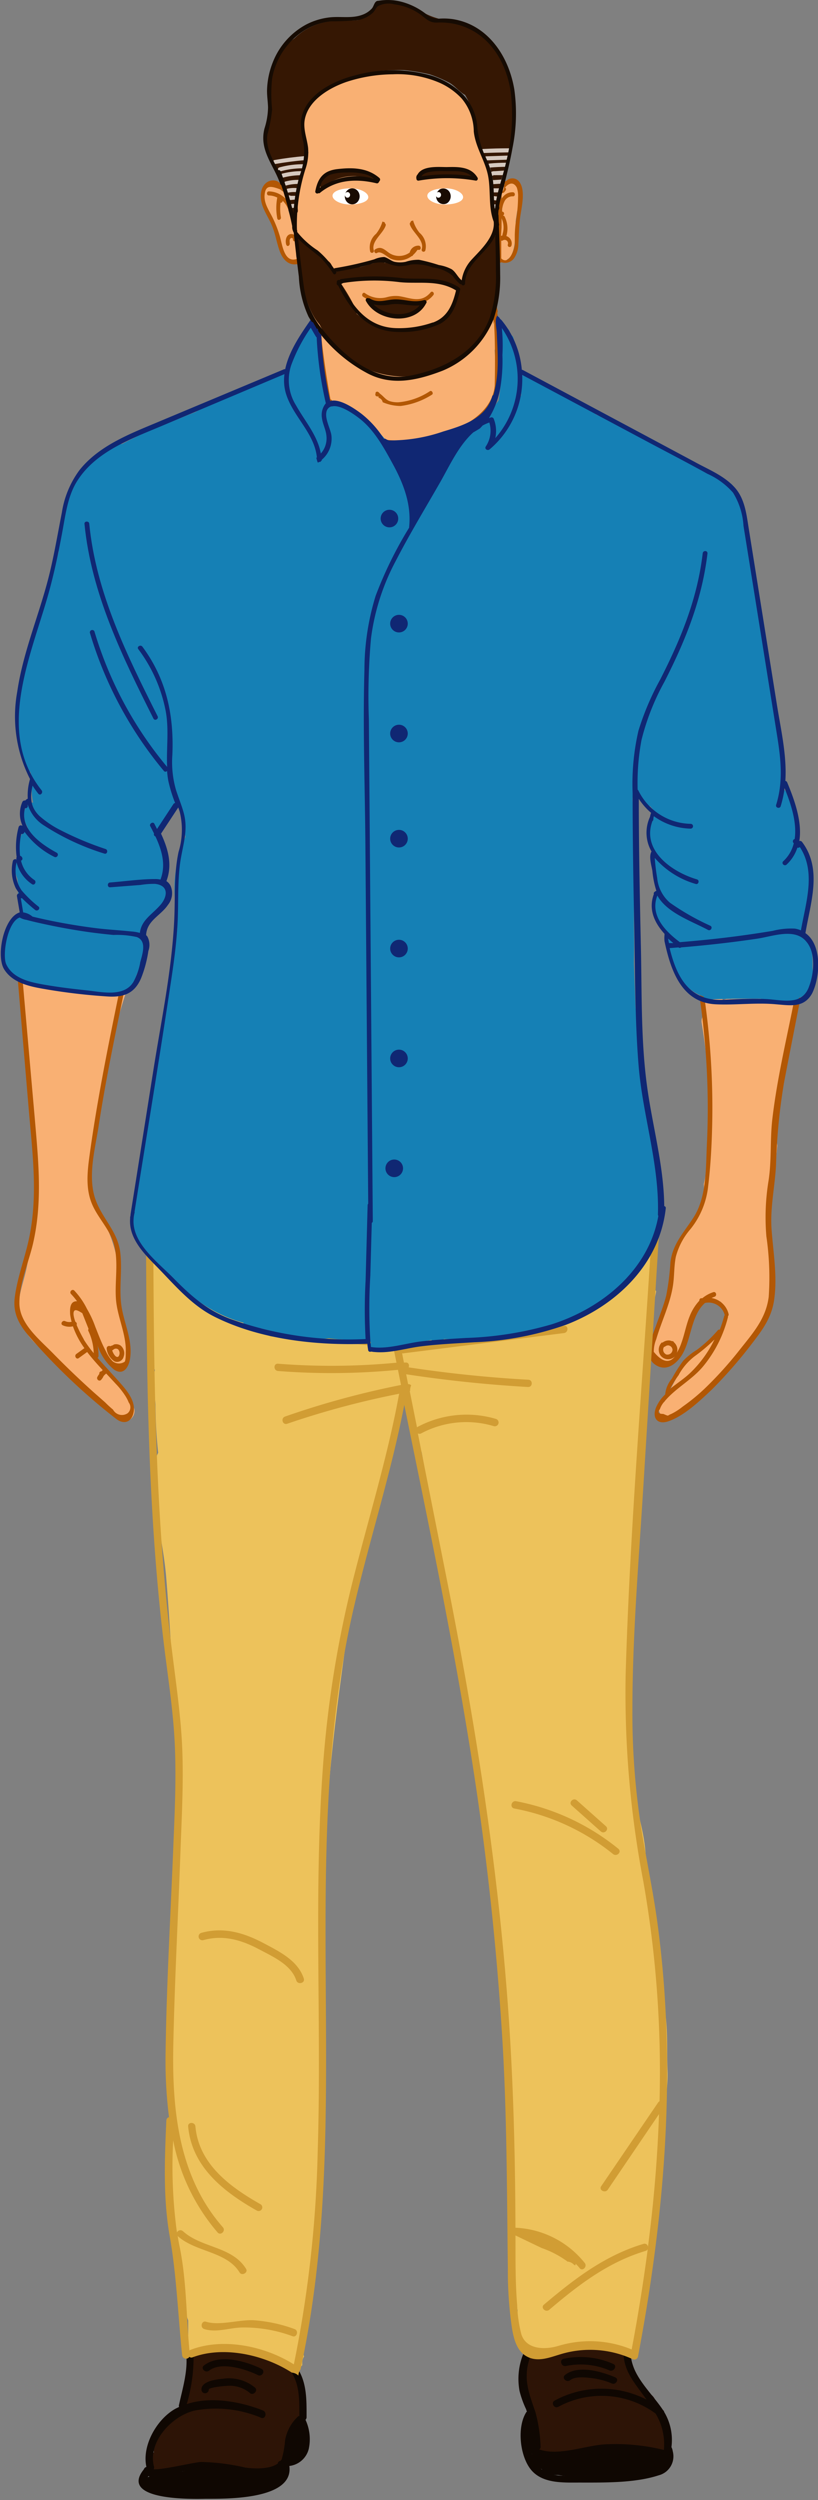 <svg xmlns="http://www.w3.org/2000/svg" viewBox="0 0 112.52 343.56"><rect x="0" y="0" width="112.52" height="343.56" fill="#808080" stroke="none"/><defs><style>.cls-1{fill:#f9b073;}.cls-2{fill:#b25704;}.cls-3{fill:#351703;}.cls-4{fill:#d6c9bf;}.cls-5{fill:#160b03;}.cls-6{fill:#fff;}.cls-7{fill:#190b02;}.cls-8{fill:#0f0702;}.cls-9{fill:#2d1406;}.cls-10{fill:#edc25b;}.cls-11{fill:#d19d34;}.cls-12{fill:#1580b5;}.cls-13{fill:#102773;}</style></defs><title>Character_1_First_screen</title><g id="Shirt_drawing" data-name="Shirt drawing"><path class="cls-1" d="M192.26,56a3.29,3.29,0,0,0-.15-.83.27.27,0,0,0-.09-.13c0-.26-.25-.52-.51-.49a2,2,0,0,0-1.07.5.5.5,0,0,0-.36.25.93.93,0,0,0-.17.55,2,2,0,0,0-.08.34.66.66,0,0,0,.16.57,5.74,5.74,0,0,1,0,.86c-.06.71-.11,1.41-.12,2.11l-.07.82a.25.25,0,0,0-.35.18.61.61,0,0,0-.45-.51c0-.22-.09-.45-.14-.66a1.38,1.38,0,0,0-.11-.3l-.09-2.62a9.61,9.61,0,0,0-.21-3.07c-.16-.39-.38-.47-.61-.82l0-.08a10.16,10.16,0,0,0-.83-2.36c-.13-.84-.17-1.71-.27-2.58a.57.57,0,0,0-.47-.52c0-.05,0-.11,0-.16a.44.44,0,0,0,.23-.47,7.56,7.56,0,0,0-1.76-3.68c-.09-.12-.25-.36-.46-.62A.47.47,0,0,0,184,42l-.33-.26a1.86,1.86,0,0,0-.5-.37c-5.36-3.66-13.55-1.7-18.89.87a.54.54,0,0,0-.18.75c-2.07,1.87-1.7,4.8-.79,7.5a.58.58,0,0,0-.22.29,27.27,27.27,0,0,0-1.87,8.27.48.48,0,0,0,.38.52c-.05.66-.07,1.33-.06,2a.51.51,0,0,0-.21-.11,27.5,27.5,0,0,0-.83-3.14.29.29,0,0,0,.14-.31,7.23,7.23,0,0,0-.77-2.19.23.23,0,0,0-.25-.13l-.16-.12a.44.44,0,0,0-.06-.18,1.2,1.2,0,0,0-1.71-.43,1.39,1.39,0,0,0-.54.81,1.46,1.46,0,0,0,0,.54,1.69,1.69,0,0,0-.11.57.26.26,0,0,0,.14.23.55.55,0,0,0,0,.12,4.83,4.83,0,0,0,.49,1.09l.77,1.51.62,2a.26.26,0,0,0,.12.16c.09.49.19,1,.3,1.46a2.51,2.51,0,0,0,1.06,1.76.6.6,0,0,0,.49,0,.53.53,0,0,0,.18,0l0,.11a.26.26,0,1,0,.5-.15l-.12-.52c0-.09,0-.19,0-.28a30.2,30.2,0,0,0,1.08,5.3A20.65,20.65,0,0,0,165.15,75a1.51,1.51,0,0,0-.07.23.3.3,0,0,0-.25.35q.67,4.5,1.46,9a.22.22,0,0,0,.18.19c.06.24.12.48.19.71a4.89,4.89,0,0,0,3.53,3.76,1.24,1.24,0,0,0,.42,0,8.09,8.09,0,0,0,3.95.83,17.25,17.25,0,0,0,5.11-.36,13,13,0,0,0,3.25-1l.18-.09a7.31,7.31,0,0,0,5.18-3.88,1.12,1.12,0,0,0,.45-.79l.18-1.24s0,0,0,0a.3.3,0,0,0,0-.05,29.39,29.39,0,0,0,0-5h0a6.4,6.4,0,0,0,.14-.91,5.31,5.31,0,0,0,0-1.13,1.88,1.88,0,0,0,0-.22,20,20,0,0,0,0-2.39.52.52,0,0,0-.25-.45,20.82,20.82,0,0,0,.76-7.45.49.49,0,0,0,.61.34.87.87,0,0,0,.46-.3l.06-.06c1.17-.59,1.12-4,1.11-5.19.06-.46.13-.91.2-1.36A5,5,0,0,0,192.26,56ZM159,56.38h0a1.69,1.69,0,0,0-.85-.17.55.55,0,0,1,0-.13.25.25,0,0,1,.13-.19h.12a.17.17,0,0,1,.09.07.52.52,0,0,0,.59.24A.55.55,0,0,0,159,56.38ZM160.48,63l-.21-.79.14-.08.18.65A2.39,2.39,0,0,0,160.48,63Z" transform="translate(-120.87 -29.48)"/><path class="cls-2" d="M185.17,43.52a10.82,10.82,0,0,1,1.3,3.19,6.68,6.68,0,0,0-.08-.93,5.79,5.79,0,0,0-2-3.23A8.71,8.71,0,0,1,185.17,43.52Z" transform="translate(-120.87 -29.48)"/><path class="cls-2" d="M188.53,54.63a12.1,12.1,0,0,0-.17-1.68,5,5,0,0,0-.13-.52C188.37,53.17,188.45,53.89,188.53,54.63Z" transform="translate(-120.87 -29.48)"/><path class="cls-2" d="M161.76,65.77v.11a.67.67,0,0,1,.51,0c-.12-1.2-.22-2.4-.41-3.58-.07-.43-.15-.85-.22-1.28a.88.88,0,0,1-.17-.49c0-.16,0-.31,0-.47q-.55-2.74-1.34-5.42a.26.26,0,1,0-.5.15l.08.28a2,2,0,0,0-.71-.69,1.5,1.5,0,0,0-1.44.17c-1,.72-.95,2.24-.55,3.3.33.89.86,1.68,1.23,2.55.51,1.18.68,2.44,1.12,3.63S160.63,66,161.76,65.77ZM159.38,62a15.75,15.75,0,0,0-1-2.58c-.48-1-1.23-2-1.11-3.18.13-1.32.79-1.25,2.21-.71.05,0,.2.21.28.25a.27.27,0,0,0,.18,0c.1.37.21.75.31,1.12a3.27,3.27,0,0,0-2.4-1.12c-.34,0-.34.56,0,.56a2.66,2.66,0,0,1,1.16.29,7.72,7.72,0,0,0,0,2.86c.06.36.56.2.5-.15a6.92,6.92,0,0,1-.05-2,.26.26,0,0,0,.29-.27,3.11,3.11,0,0,1,.87,1.51.25.25,0,0,0,.13.18c.23,1,.42,2,.59,3a.72.72,0,0,0-.59-.09c-.53.16-.65.85-.53,1.35s.58.2.5-.15c0-.19-.06-.51.13-.64s.32,0,.31.14a.25.25,0,0,0,.33.26l0,.17c.11.74.18,1.49.25,2.25C160,65.69,159.71,63.19,159.38,62Z" transform="translate(-120.87 -29.48)"/><path class="cls-2" d="M189.41,81.85c0-1.62,0-3.24,0-4.86q0-1.23-.06-2.45,0-.68,0-1.36c0-.07,0-.37-.08-.68l.07-.26a3.34,3.34,0,0,1-.14-.87l-.14-.05c0,.08,0,.17-.05.25h0s0,0,0,.06a.81.81,0,0,1-.21.57s0,.09,0,.14c-.08.24-.17.48-.27.71a.89.89,0,0,1,.2.81l-.06.21c.06-.12.12-.24.18-.37,0,.73.05,1.47.07,2.2q.08,3.27,0,6.53a.29.29,0,0,0,0,.08c-.43,4.52-6.33,6.72-9.85,7.3-4.25.69-11.15.08-12.53-5.25a.24.24,0,0,0-.21-.19q-.8-4.35-1.28-8.75s0,0,.05,0c-.22-.35-.46-.7-.71-1a1.43,1.43,0,0,1,0,.23h0a.28.28,0,0,0,0,.05s0,.08,0,.12a.24.24,0,0,0,.06.18q.5,4.82,1.38,9.57a.22.22,0,0,0,.23.2c1.53,5.36,8.28,6.15,12.69,5.52,4-.56,10.68-3.08,10.68-8.43A.28.28,0,0,0,189.41,81.85Z" transform="translate(-120.87 -29.48)"/><path class="cls-2" d="M192.17,54.32a1.17,1.17,0,0,0-1.68.05.25.25,0,0,0-.26.27v0a.27.27,0,0,0,.07.19.71.71,0,0,1-.14.15.81.81,0,0,1-.73,1.07h-.14c0,.72.09,1.41.09,1.68,0,.63,0,1.28,0,1.92a5.11,5.11,0,0,1-.54-1.35l-.06.1c0,.16,0,.32.06.47a.93.93,0,0,1-.13.65,4.8,4.8,0,0,0,.42.74.26.26,0,0,0,.24.11c0,1.38,0,2.77,0,4.16h-.07a1,1,0,0,1-.07.55l.13.15c0,.11,0,.21,0,.32a.88.88,0,0,1,.43.05v-.1a1.53,1.53,0,0,0,1.88-.67,3.59,3.59,0,0,0,.51-1.83c.08-1.33.08-2.59.28-3.92S193.22,55.37,192.17,54.32Zm-2.31,6.42,0-1.29.14.39,0,0a3.05,3.05,0,0,1,0,1.81.27.27,0,0,0,0,.17,1,1,0,0,0-.22.09Zm2-1a15.85,15.85,0,0,0-.18,2.06c0,.42,0,.84,0,1.26-.06.8-.85,2.93-1.86,1.93l0-2.45a.21.21,0,0,0,.18,0,.47.47,0,0,1,.72.55.26.26,0,1,0,.5.15,1.07,1.07,0,0,0-.7-1.32l0,0a3.65,3.65,0,0,0-.23-2.67.23.23,0,0,0-.25-.13.48.48,0,0,0,.14-.15.28.28,0,0,0-.25-.41.27.27,0,0,0,0-.16q0-.22.06-.44a2.81,2.81,0,0,1,.24-.74,1.24,1.24,0,0,1,1.21-.76c.33,0,.33-.53,0-.56a1.67,1.67,0,0,0-1.57.92V56c.31,0,.33-.05.56-.38a.24.24,0,0,0-.09-.36c.45-.56,1.13-.9,1.62,0a3.59,3.59,0,0,1,.17,1.37A18.89,18.89,0,0,1,191.85,59.72Z" transform="translate(-120.87 -29.48)"/><path class="cls-2" d="M180,83.24a9.35,9.35,0,0,1-4.3,1.52,3.63,3.63,0,0,1-1.18-.14c-.59-.19-.85-.64-1.33-1-.18-.14-.16-.22-.37-.31a.25.25,0,0,0-.29.13l0,.11a.3.3,0,0,0,.09.38l.07,0a.24.24,0,0,0,.25,0,.54.54,0,0,0,0,.18l.13.08a.76.76,0,0,1,.44.56,6.32,6.32,0,0,0,2.46.52,10.36,10.36,0,0,0,4.34-1.57C180.53,83.55,180.27,83.06,180,83.24Z" transform="translate(-120.87 -29.48)"/><path class="cls-2" d="M173.48,59.92a4.82,4.82,0,0,1-.88,1.69,2.44,2.44,0,0,0-.81,2.43.26.26,0,1,0,.5-.15c-.4-1.27,1.3-2.31,1.64-3.44,0,0,0-.1,0-.15a.76.76,0,0,1-.17-.3A.73.73,0,0,1,173.48,59.92Z" transform="translate(-120.87 -29.48)"/><path class="cls-2" d="M178.49,63.24a1.21,1.21,0,0,0-1.26.94,2.49,2.49,0,0,1-3.06-.11c-.57-.43-1-.75-1.7-.32-.29.19,0,.67.26.49.54-.35,1.41.58,1.91.8a2.82,2.82,0,0,0,1.46.2,2.9,2.9,0,0,0,1.39-.56.2.2,0,0,0,.19-.15,3.48,3.48,0,0,0,.61-.71.69.69,0,0,1,.2,0C178.82,63.84,178.82,63.28,178.49,63.24Z" transform="translate(-120.87 -29.48)"/><path class="cls-2" d="M180.11,69.65c-1.31,1.56-2.77.76-4.37.52a4.43,4.43,0,0,0-1.59.13,3.56,3.56,0,0,1-3.08-.54c-.28-.2-.54.29-.26.49,1.91,1.33,3.62.18,5.65.7,1.47.38,2.93.41,4-.9C180.71,69.78,180.34,69.38,180.11,69.65Z" transform="translate(-120.87 -29.48)"/><path class="cls-1" d="M139.21,222.76a29.8,29.8,0,0,0-5.31-6.93,21,21,0,0,0-.67-3.83,1.27,1.27,0,0,0-.3-.54,9.35,9.35,0,0,0-.42-1l0-.16a1,1,0,0,0,.6.49c1,2,2,4,3.16,6a1.32,1.32,0,0,0,2.4-1c-.5-2.44-1-4.86-1.61-7.28a18,18,0,0,0-3.3-13.35,36.13,36.13,0,0,1-.77-4.62v0l2.76-16.62a1.22,1.22,0,0,0,.36-.64q.85-3.61,2-7.14a1.22,1.22,0,0,0-1.25-1.6c-.62-.79-2-.86-2.27.37,0,.17-.07.33-.1.5a1.26,1.26,0,0,0-.55.13,1.3,1.3,0,0,0-2.45-.42,1.57,1.57,0,0,0-.54,0,1,1,0,0,0-.57-.2,1.41,1.41,0,0,0-2.19-.67l-.13-.47a1.25,1.25,0,0,0-2.26-.39c-.82-.5-2.1-.16-2,1q1.49,14.51,2.31,29.08a1.33,1.33,0,0,0-.36.87,63.29,63.29,0,0,1-1.25,9.51c-.41,1.9-1.22,3.91-1.07,5.87.21,2.8,2.61,4.84,4.91,6.59.68.66,1.39,1.29,2.14,1.89,2.48,2,4.32,4.72,7,6.44C138.56,225.3,139.83,223.86,139.21,222.76Z" transform="translate(-120.87 -29.48)"/><path class="cls-1" d="M228.18,166.56a1.24,1.24,0,0,0-2.07.2l-.23.46a1.58,1.58,0,0,0-.27-.15c-.1-1.19-1.8-2.1-2.41-.72l-.12.31a1.32,1.32,0,0,0-1.69.09,1.44,1.44,0,0,0-1.12.24l0-.17a1.31,1.31,0,0,0-2.53.7c.1.38.18.76.27,1.14a1.36,1.36,0,0,0-.62,1.39,101.62,101.62,0,0,1,1.32,14.88,1.15,1.15,0,0,0-.4,1,23.83,23.83,0,0,1-.63,6.27,7.29,7.29,0,0,1-.32,2.84,16.44,16.44,0,0,1-2,3.59,1,1,0,0,1-.56.41,15.56,15.56,0,0,0-.86,1.83c-.76,2-.77,4.23-1.16,6.31a40,40,0,0,1-2.36,7.73,1.1,1.1,0,0,0,1,1.55,1.57,1.57,0,0,0,.68.8.87.87,0,0,1,.4-.31.89.89,0,0,1,.82-.47,1,1,0,0,1,.47.12q1.8-4.24,3.48-8.53l.22-.13a2.69,2.69,0,0,1,.49-.18,2.66,2.66,0,0,0,2,.58,4.87,4.87,0,0,1,1.05,1.71,4.34,4.34,0,0,0-.5,1.89,20.72,20.72,0,0,1-4,3.65c-1.89,1.42-2.88,3.89-4.05,5.88a1.3,1.3,0,0,0-.18.6l-.33.26c-1.33,1,.54,2.88,1.86,1.86a44.86,44.86,0,0,0,9.16-9.23,1.4,1.4,0,0,0,.25-.21,12.09,12.09,0,0,0,3.55-8.47,16.38,16.38,0,0,0-.28-7q.63-6.08,1.26-12.17a1,1,0,0,0-.59-1.12c.41-2.48.88-4.94,1.46-7.37a1.24,1.24,0,0,0-.43-1.3c.55-2.14,1.15-4.27,1.82-6.38a1.17,1.17,0,0,0-.09-1l.55-2.12A1.33,1.33,0,0,0,228.18,166.56Z" transform="translate(-120.87 -29.48)"/><path class="cls-2" d="M137,219.07c-.9-1-1.84-2-2.71-3a.3.3,0,0,0,.13-.25,8.33,8.33,0,0,0-.12-1.45,7.09,7.09,0,0,0,2.27,3.33c1.29.85,2-.34,2.19-1.51.37-2.35-.7-4.6-1.12-6.86-.48-2.6.11-5.23-.24-7.84-.38-2.77-2.37-4.48-3.33-7-1.2-3.13-.15-7,.35-10.14,1-6.59,2.39-13.13,3.74-19.66.09-.41-.55-.59-.63-.17-1.09,5.29-2.18,10.58-3.11,15.9-.46,2.62-.88,5.25-1.24,7.89-.29,2.13-.53,4.38.27,6.44s2.56,3.63,3.12,5.83c.62,2.42.07,5,.25,7.43s1.44,4.82,1.35,7.3c0,.24,0,1.15-.16,1.3a1.39,1.39,0,0,1-1.66-.08,5.07,5.07,0,0,1-.92-1.38c-.58-1.07-1-2.22-1.45-3.34a14.21,14.21,0,0,0-1.15-2.47,10.24,10.24,0,0,0-1.73-2.5c-.29-.31-.75.16-.46.46a9.69,9.69,0,0,1,.83,1h0c-1-.06-1,1.09-.95,1.82a8.3,8.3,0,0,0,.2,1,1.43,1.43,0,0,1-.89-.09c-.38-.17-.72.39-.33.57a2.14,2.14,0,0,0,1.4.14,11.72,11.72,0,0,0,1.58,3l-1.11.8c-.34.25,0,.82.33.57l1.16-.84c.66.87,1.4,1.69,2.14,2.49l-.19.17a.29.29,0,0,0-.28.23,1.08,1.08,0,0,1,0,.13,2.5,2.5,0,0,0-.27.41c-.16.32.24.68.52.4l.05-.07h0a1.66,1.66,0,0,0,.28-.44,1.83,1.83,0,0,1,.31-.31l.05-.06c.44.47.87.93,1.29,1.39a10.63,10.63,0,0,1,1.36,1.71,5.06,5.06,0,0,1,.46.9,1.06,1.06,0,0,1-.16,1.47,1.39,1.39,0,0,1-2-.5,14.3,14.3,0,0,1-1.09-1l-1.58-1.39q-2.91-2.61-5.64-5.4c-1.83-1.87-4.61-4.07-4.57-6.9,0-2.67,1.25-5.49,1.86-8.07,1.36-5.85.74-11.51.24-17.43L124,164.38c0-.42-.69-.42-.66,0l1.5,17.74c.51,6,1.3,11.93-.06,17.92-.58,2.56-1.55,5.12-1.88,7.73-.28,2.19.6,3.77,2,5.37a83.38,83.38,0,0,0,12,11.36c1.11.82,2.17.33,2.37-1.07C139.5,221.73,138,220.21,137,219.07Zm-4.59-5.52a18.06,18.06,0,0,1-1-2,.33.33,0,0,0-.17-.43c-.24-.66-.36-1.25-.15-1.51s.77.13,1.1.32l.86,2.16a.32.32,0,0,0,0,.34,7.57,7.57,0,0,1,.71,3A16.62,16.62,0,0,1,132.39,213.55Z" transform="translate(-120.87 -29.48)"/><path class="cls-2" d="M137.47,214.39a1.12,1.12,0,0,0-.93-.15.88.88,0,0,1-.39.18l-.1.06a.34.34,0,0,0-.5.37,2.38,2.38,0,0,0,1.07,1.71.94.94,0,0,0,1.26-.65A1.38,1.38,0,0,0,137.47,214.39Zm-.21,1.33c-.12.34-.4.27-.61,0a2,2,0,0,1-.35-.68.31.31,0,0,0,.15-.08.51.51,0,0,1,.66-.06A.76.76,0,0,1,137.26,215.72Z" transform="translate(-120.87 -29.48)"/><path class="cls-2" d="M230.19,166.57c-1.08,5.53-2.43,11.08-3.08,16.68-.33,2.82-.09,5.67-.52,8.47a31,31,0,0,0-.3,7.67,39.15,39.15,0,0,1,.32,8.29c-.37,3-2.18,5-4,7.3a51.71,51.71,0,0,1-4.84,5.35,26.7,26.7,0,0,1-3,2.45,8.23,8.23,0,0,1-1.56,1c-.63.24-.23.36-1.1,0q-1,0-.47-.65a3,3,0,0,1,.64-1.07c1.58-1.9,3.88-3,5.46-5A17.26,17.26,0,0,0,221,210.5a.33.33,0,0,0,0-.15.3.3,0,0,0,.09-.31,2.92,2.92,0,0,0-2.34-2.19,4.24,4.24,0,0,1,.4-.17c.4-.13.23-.77-.17-.63a4.61,4.61,0,0,0-1.5.83l-.19,0a.31.31,0,0,0-.22.34,6.66,6.66,0,0,0-1.32,2.1c-.5,1.21-.71,2.51-1.16,3.73a6.31,6.31,0,0,1-.63,1.34,1.24,1.24,0,0,0,0-.9,1.46,1.46,0,0,0-.39-.56.27.27,0,0,0-.15-.15l-.1,0h0l-.3-.09h0a1.37,1.37,0,0,0-1,.28l-.13,0v0h0a1.4,1.4,0,0,0-.18,1.75,1.3,1.3,0,0,0,1.68.39,1.34,1.34,0,0,0,.32-.23c-.79,1-1.76.77-2.91-.63a4.53,4.53,0,0,1,.34-1.74c.74-2.52,1.95-4.89,2.32-7.51.18-1.27.12-2.58.38-3.83a9.5,9.5,0,0,1,2-3.78,11.26,11.26,0,0,0,2.44-5.89c.35-2.88.5-5.8.56-8.69a105.65,105.65,0,0,0-1.1-17.42c-.06-.42-.69-.24-.63.17a104.43,104.43,0,0,1,1,20.09c-.16,3.22,0,7.14-1.76,10-1.34,2.14-2.94,3.67-3.26,6.29a34.88,34.88,0,0,1-.58,4.58c-.37,1.46-.95,2.85-1.45,4.26s-1.73,4.07-.08,5.22,3.17-.31,3.87-1.63c1.13-2.12,1.14-5.21,3-6.84a2.29,2.29,0,0,1,2.71,1.68.31.31,0,0,0-.08.14,17.65,17.65,0,0,1-.6,1.85.27.27,0,0,0-.28.09,17.85,17.85,0,0,1-2.87,2.68,9.59,9.59,0,0,0-1.87,1.49,20.61,20.61,0,0,0-1.57,2.47,3.88,3.88,0,0,0-.92,2.17,5.41,5.41,0,0,0-1.25,1.77c-.58,1.41.13,2.44,1.66,1.93,2.18-.73,4.33-2.79,6-4.36a63.39,63.39,0,0,0,5.62-6.45c1.54-2,2.72-3.68,3-6.21.38-3.09-.16-6.19-.39-9.27s.46-5.94.61-9a81.29,81.29,0,0,1,1.11-11.33c.73-3.82,1.49-7.64,2.23-11.45C230.9,166.33,230.27,166.16,230.19,166.57Zm-17.74,49a.7.7,0,0,1-.24-1,.33.33,0,0,0,.17-.07.68.68,0,0,1,.41-.14.65.65,0,0,1,.59.63A.7.7,0,0,1,212.45,215.59Zm1.8,2.81a8.09,8.09,0,0,1,2.22-2.56,22.11,22.11,0,0,0,2.68-2.27,16.07,16.07,0,0,1-3.27,4.53c-.82.8-1.88,1.48-2.83,2.25A12.78,12.78,0,0,1,214.25,218.41Z" transform="translate(-120.87 -29.48)"/><path class="cls-3" d="M190.82,40.52c0-.17-.09-.34-.15-.5a1.29,1.29,0,0,0,0-.33c-1-3.5-2.57-5.53-5.87-6.71-1.91-.68-3.73-.71-5.54-1.7a10.69,10.69,0,0,0-4.51-1.55,1.21,1.21,0,0,0-.41,0,1.34,1.34,0,0,0-.82.21,1.09,1.09,0,0,0-1,.41c-.4.47-.82.92-1.25,1.36a1.06,1.06,0,0,0-.62.19l-.46.33c-1.12.14-2.34,0-3.39.12a8.75,8.75,0,0,0-4.29,1.47,9.23,9.23,0,0,0-1.12.92h0a8.15,8.15,0,0,0-3.38,7.14,1.52,1.52,0,0,0,.18.64,1.7,1.7,0,0,0-.06.74c0,.11,0,.23,0,.34-.13,1.12-.33,2.25-.43,3.36a9.7,9.7,0,0,0-.29,1.17,2.62,2.62,0,0,0,.23,1.68,1.56,1.56,0,0,0,.11.33s0,0,0,0a2.64,2.64,0,0,0,.67,1.3c.16.54.33,1.08.51,1.61a1.34,1.34,0,0,0,.81.87l.28.81a.58.58,0,0,0,.14.22,13.26,13.26,0,0,1,.68,3.38c.08.7,1.1.73,1,0a18,18,0,0,1,0-2.9.48.48,0,0,0,.11-.16c1.29-3,1.11-6.07.52-9.16,1.67-5.62,8.27-7.13,14-7a28,28,0,0,1,3.5.58,19,19,0,0,1,2.64,1.12c.78.4,1.44,1.3,2.23,1.71a11.92,11.92,0,0,1,1.64,5,8.37,8.37,0,0,0,1.7,4.6l.05.05a.6.6,0,0,0,0,.06c.18.69.34,1.39.48,2.09a.47.47,0,0,0,0,.11c0,.1,0,.21-.07.31a13.91,13.91,0,0,0-.1,3.15.52.52,0,1,0,1,0,11.46,11.46,0,0,1,.15-3.27c.08-.33.19-.66.3-1a.57.57,0,0,0,.07-.15l.07-.29a7.81,7.81,0,0,0,.33-1.28s0,0,0,0a1.21,1.21,0,0,0,.46-.77,25.42,25.42,0,0,0,.47-4.5A12.45,12.45,0,0,0,190.82,40.52Z" transform="translate(-120.87 -29.48)"/><path class="cls-4" d="M162.47,52.05a12,12,0,0,0-3.18.44c-.32.09-.19.63.14.54a11.47,11.47,0,0,1,3-.42C162.81,52.61,162.81,52,162.47,52.05Z" transform="translate(-120.87 -29.48)"/><path class="cls-4" d="M162.28,53a10.28,10.28,0,0,0-2.58.34c-.33.09-.19.63.14.54a9.71,9.71,0,0,1,2.44-.32C162.62,53.58,162.62,53,162.28,53Z" transform="translate(-120.87 -29.48)"/><path class="cls-4" d="M161.9,54.2a6.67,6.67,0,0,0-1.76.22c-.33.09-.19.63.14.54a6.12,6.12,0,0,1,1.62-.2C162.23,54.76,162.23,54.2,161.9,54.2Z" transform="translate(-120.87 -29.48)"/><path class="cls-4" d="M161.59,55.32a4.35,4.35,0,0,0-1.15.08c-.33.07-.19.61.14.54a3.82,3.82,0,0,1,1-.06C161.92,55.91,161.92,55.34,161.59,55.32Z" transform="translate(-120.87 -29.48)"/><path class="cls-4" d="M161.39,56.39l-.55,0a.24.24,0,0,0-.16-.06.29.29,0,0,0-.26.16.3.3,0,0,0,0,.34c.22.22.65.1.93.09S161.73,56.37,161.39,56.39Z" transform="translate(-120.87 -29.48)"/><path class="cls-4" d="M161.43,57.52a1.12,1.12,0,0,0-.46,0c-.32.1-.19.64.14.54a.75.75,0,0,1,.32,0C161.77,58.12,161.76,57.56,161.43,57.52Z" transform="translate(-120.87 -29.48)"/><path class="cls-4" d="M162.78,50.93q-2.09.18-4.15.54c-.33.06-.19.6.14.54q2-.35,4-.52C163.11,51.46,163.11,50.9,162.78,50.93Z" transform="translate(-120.87 -29.48)"/><path class="cls-4" d="M190.88,49.86q-1.77,0-3.54.09c-.33,0-.34.58,0,.56q1.77-.07,3.54-.09C191.22,50.42,191.22,49.86,190.88,49.86Z" transform="translate(-120.87 -29.48)"/><path class="cls-4" d="M190.77,50.86l-3,.1c-.33,0-.34.57,0,.56l3-.1C191.1,51.41,191.1,50.85,190.77,50.86Z" transform="translate(-120.87 -29.48)"/><path class="cls-4" d="M190.58,51.84q-1.18,0-2.35.11c-.33,0-.34.59,0,.56q1.17-.1,2.35-.11C190.91,52.4,190.91,51.84,190.58,51.84Z" transform="translate(-120.87 -29.48)"/><path class="cls-4" d="M190.19,52.92,189,53c-.22,0-.53,0-.65.22s.31.61.45.28c0,.1.24.05.26.05h.36l.73,0C190.52,53.48,190.52,52.91,190.19,52.92Z" transform="translate(-120.87 -29.48)"/><path class="cls-4" d="M189.81,54.16l-1.12.07c-.33,0-.34.58,0,.56l1.12-.07C190.14,54.7,190.14,54.13,189.81,54.16Z" transform="translate(-120.87 -29.48)"/><path class="cls-4" d="M189.54,55.36h-.73c-.34,0-.34.56,0,.56h.73C189.87,55.92,189.87,55.36,189.54,55.36Z" transform="translate(-120.87 -29.48)"/><path class="cls-4" d="M189.23,56.48l-.42-.05c-.33,0-.33.52,0,.56l.42.05C189.56,57.09,189.56,56.52,189.23,56.48Z" transform="translate(-120.87 -29.48)"/><path class="cls-4" d="M189.11,57.56h-.27c-.34,0-.34.56,0,.56h.27C189.45,58.12,189.45,57.56,189.11,57.56Z" transform="translate(-120.87 -29.48)"/><path class="cls-5" d="M191.62,41.79c-.8-4.8-3.82-9-8.53-9.69a9,9,0,0,0-1.89-.05,2.55,2.55,0,0,1-1.8-.7,9.29,9.29,0,0,0-3.36-1.64,7.53,7.53,0,0,0-2.92-.15c-.33.06-.4,0-.59.2s-.31.66-.49.87a3.27,3.27,0,0,1-1.35.89c-1.43.53-3,.18-4.48.35a9.2,9.2,0,0,0-3.26,1,10.05,10.05,0,0,0-4.55,5.16,11.13,11.13,0,0,0-.8,3.92c0,.78.12,1.53.14,2.31a10,10,0,0,1-.49,2.88c-.76,3,1.27,5,2.17,7.61a.27.27,0,0,0,.14.17,47.54,47.54,0,0,1,1.65,6.39.26.26,0,0,0,.51-.07,25.28,25.28,0,0,1,1.14-8.45,7.08,7.08,0,0,0,.39-3c-.15-1.31-.71-2.58-.45-3.92.53-2.7,3.48-4.35,5.69-5.12a20.92,20.92,0,0,1,6.41-1.06,14.55,14.55,0,0,1,6.56,1.22,9.45,9.45,0,0,1,2.91,2.1,7.15,7.15,0,0,1,1.67,4.54c.25,2.28,1.62,4.05,2,6.27s-.08,4.59,1,6.7c.15.29.54.09.48-.22-.37-1.81.24-3.58.68-5.31s.86-3.44,1.17-5.19A23.84,23.84,0,0,0,191.62,41.79Zm-1.14,10c-.46,2.06-1.37,4.36-1.53,6.58-.23-1.52-.07-3.11-.36-4.64a12.06,12.06,0,0,0-.93-2.68,12.9,12.9,0,0,1-1.12-3.93,7.19,7.19,0,0,0-2.09-4.76,10.71,10.71,0,0,0-4.25-2.49,19.5,19.5,0,0,0-10.63,0c-2.84.74-6.91,2.68-7.31,6.28a9.62,9.62,0,0,0,.35,2.9,9,9,0,0,1-.52,4.55,23.31,23.31,0,0,0-.85,5.23,47.3,47.3,0,0,0-1.76-5.79.28.28,0,0,0-.33-.18c-.82-1.56-1.77-3.11-1.49-4.91a20.25,20.25,0,0,0,.64-3.43,20.51,20.51,0,0,1,0-4.22,9.84,9.84,0,0,1,4.38-6.61,8.72,8.72,0,0,1,3.74-1.28,36.46,36.46,0,0,0,3.73-.17,4.16,4.16,0,0,0,2-1c.26-.24.43-.68.68-.9a3.12,3.12,0,0,1,2.29-.26,7.86,7.86,0,0,1,3.33,1.22c.95.63,1.39,1.33,2.52,1.28,5.5-.24,9.28,3.83,10.15,9.52A26.26,26.26,0,0,1,190.48,51.77Z" transform="translate(-120.87 -29.48)"/><path class="cls-3" d="M172.26,53.6a7.17,7.17,0,0,0-5.93-.23.24.24,0,0,0-.31,0l-.06.06a.25.25,0,0,0-.11,0,1.5,1.5,0,0,0-.67,1,3.38,3.38,0,0,0-.26.4c-.15.28.2.54.39.35l0,0a6.72,6.72,0,0,1,4.52-1.5c.8.1,1.57.25,2.19.36C172.32,54.16,172.54,53.75,172.26,53.6Z" transform="translate(-120.87 -29.48)"/><path class="cls-3" d="M185.77,53.37a3.64,3.64,0,0,0-2.43-.67,14.33,14.33,0,0,0-3.94.33.22.22,0,0,0-.18.18l-.4.05c-.33.05-.19.6.14.54a25.57,25.57,0,0,1,6.62,0C185.81,53.88,185.93,53.53,185.77,53.37Z" transform="translate(-120.87 -29.48)"/><path class="cls-3" d="M178.58,71.18q-2.69-.11-5.37,0l-.07,0-.75-.18a.28.28,0,0,0-.2.51l.4.21a5.14,5.14,0,0,0,2.71,1.09,6.82,6.82,0,0,0,3.41-1.11A.29.29,0,0,0,178.58,71.18Z" transform="translate(-120.87 -29.48)"/><path class="cls-3" d="M189.1,62.07c-.06-.32-.54-.31-.51,0,0,.12,0,.24,0,.36a5.26,5.26,0,0,0-.46.65.24.24,0,0,0-.18.08l-.38.41a1.27,1.27,0,0,0-.69.66l-.14.28a9.23,9.23,0,0,0-2.14,4l-.09.13a6.44,6.44,0,0,0-3.93-2.57l-.23,0a2.82,2.82,0,0,0-1.71-.36.23.23,0,0,0-.31-.18,6.17,6.17,0,0,1-2.63.38,11.35,11.35,0,0,0-1.92-.31h-.06c0-.19-.08-.41-.3-.34-1,.36-2,.67-3.06.93a.22.22,0,0,0-.24-.21h-.08a8.46,8.46,0,0,0-2.85.82l-.5.05-.07,0-.05-.07a1.34,1.34,0,0,0-.6-1.45l-1.64-1.05a.25.25,0,0,0,0-.33,10.46,10.46,0,0,0-1.26-1,.22.22,0,0,0-.3,0h0c-.19-.23-.38-.48-.56-.72s-.49,0-.44.27a5.25,5.25,0,0,0,.15.53.24.24,0,0,0-.17.26,9.58,9.58,0,0,0,.21,1.63.31.31,0,0,0,0,.11,1.41,1.41,0,0,0-.11,1c.65,2.6,1.07,5.46,2.64,7.63.11.15.23.29.35.44l.16.3a13,13,0,0,0,18.08,5c2.47-1.48,5.31-4.41,5.71-7.57,0-.27.06-.57.09-.9a7.63,7.63,0,0,0,.22-2.5.31.31,0,0,0,0-.13c.06-1,.08-2,.21-3a1.65,1.65,0,0,0-.08-.75c0-.25,0-.49,0-.74s0-.58,0-.86c0,0,0-.09,0-.14h0V62.7l0,0a.27.27,0,0,0,.24-.27v-.06A.25.25,0,0,0,189.1,62.07Zm-5,7.37a.23.23,0,0,0-.14.18,10.26,10.26,0,0,1-.28,1.18l-.19.41a.26.26,0,0,0-.08.08l-1,1.61c-.42.36-.85.7-1.3,1a31.3,31.3,0,0,0-3.64,1c-.38,0-.76,0-1.15.05a.25.25,0,0,0-.19.12,10.14,10.14,0,0,1-6.21-2.47,1.51,1.51,0,0,0-.16-.75,27.47,27.47,0,0,0-2.19-3.7L168,68q.78-.18,1.57-.31h0a11.06,11.06,0,0,0,1.21-.15c.37,0,.73.06,1.09.08a.24.24,0,0,0,.14.05c1.17,0,2.34,0,3.51,0a.21.21,0,0,0,.17.15,20.87,20.87,0,0,0,3.82.17,12.59,12.59,0,0,1,4.14.9.2.2,0,0,0,.14,0l.32.3Z" transform="translate(-120.87 -29.48)"/><path class="cls-5" d="M173.05,53.93c-1.66-1.43-3.77-1.45-5.8-1.21-1.81.22-2.64,1.14-3,3a.27.27,0,0,0,.42.3.2.2,0,0,0,.17,0c2.29-1.91,5.1-2,7.83-1.35a.26.26,0,0,0,.29-.13l.17-.26A.3.3,0,0,0,173.05,53.93Zm-1.44-.05a8.66,8.66,0,0,0-6.74,1.4,2.43,2.43,0,0,1,1.38-1.78,7,7,0,0,1,2.27-.31,8.15,8.15,0,0,1,2.35.18,3.08,3.08,0,0,1,1.22.51C172.51,54.25,171.9,53.92,171.62,53.87Z" transform="translate(-120.87 -29.48)"/><path class="cls-5" d="M186.56,53.9c-.92-1.56-2.71-1.49-4.24-1.46-1.11,0-3.32-.23-4,1a.62.62,0,0,0-.17.59c0,.19.15.31.33.27a22.79,22.79,0,0,1,7.81,0C186.53,54.35,186.66,54.07,186.56,53.9Zm-7.72-.19c.53-.89,2.87-.7,3.71-.71,1.07,0,2.34-.09,3.17.69A22.78,22.78,0,0,0,178.84,53.72Z" transform="translate(-120.87 -29.48)"/><path class="cls-5" d="M184,69a.27.27,0,0,0-.09-.09c-2.43-1.51-4.9-1-7.57-1.19a30,30,0,0,0-8.58.12.21.21,0,0,0-.17.15l0,0c-.17-.14-.45.07-.39.32a.31.31,0,0,0,.19.41c1.83,3.67,4.22,6.39,8.38,6.38A12.64,12.64,0,0,0,181.37,74c1.74-.92,2.33-2.75,2.79-4.65A.27.27,0,0,0,184,69Zm-3.59,4.79a14,14,0,0,1-5.11.78c-3.75-.14-5.85-2.78-7.49-6.06l.26-.14h0a27.47,27.47,0,0,1,7.83-.11c2.65.25,5.29-.36,7.7,1.13C183.11,71.42,182.4,73.09,180.41,73.81Z" transform="translate(-120.87 -29.48)"/><path class="cls-5" d="M179.18,70.72c-1.39.4-2.48-.09-3.83-.1s-2.42.63-3.66-.15a.24.24,0,0,0-.12,0,.27.27,0,0,0-.35.39c1.54,2.86,6.67,3.39,8.26.31A.28.28,0,0,0,179.18,70.72Zm-6.93.59a5.85,5.85,0,0,0,2.36,0c1.4-.21,2.67.29,4,.12C177.17,73.19,173.88,72.94,172.25,71.31Z" transform="translate(-120.87 -29.48)"/><path class="cls-5" d="M189.44,59.08a.26.26,0,1,0-.52,0l0,.73a.23.23,0,0,0-.13.24c.14,2-1.83,3.79-3,5.06A5.33,5.33,0,0,0,184.38,68c-.55-.43-.81-1.14-1.38-1.52a5.73,5.73,0,0,0-1.76-.58,24.84,24.84,0,0,0-2.73-.72,5.42,5.42,0,0,0-1.84.28,3.67,3.67,0,0,1-1.52,0c-.48-.11-1-.59-1.44-.66a3.5,3.5,0,0,0-1.36.32,46.1,46.1,0,0,1-5.41,1.21.21.21,0,0,0-.12.07,12.48,12.48,0,0,0-2.25-2.5,11.84,11.84,0,0,1-2.82-2.54V61.2a.29.29,0,0,0-.13-.22.83.83,0,0,1,0-.53c.12-.34-.38-.48-.5-.15a1.36,1.36,0,0,0,.15,1.11q.33,3.05.71,6.1A14.68,14.68,0,0,0,163.31,73a20.55,20.55,0,0,0,7.92,7.68c3.43,1.91,7,1.09,10.5-.25a12.87,12.87,0,0,0,7-7,17.9,17.9,0,0,0,.94-6.21C189.66,64.5,189.54,61.79,189.44,59.08Zm-1.18,14c-1.76,4.84-6.43,7.13-10.86,8-4.78,1-9-2.41-12-6.12a11.61,11.61,0,0,1-2.73-6.07c-.31-2.21-.56-4.42-.8-6.64a11.62,11.62,0,0,0,1.2,1.1c.61.5,1.26,1,1.85,1.48a14.23,14.23,0,0,1,1.79,2.25c.18.24.46,0,.42-.26a46.32,46.32,0,0,0,4.67-1,3.57,3.57,0,0,1,2.37-.15,6.07,6.07,0,0,0,1.52.39,6.51,6.51,0,0,0,1.71-.23,6.79,6.79,0,0,1,3,.4,5.19,5.19,0,0,1,2.74,1.16,6.44,6.44,0,0,0,1,1.12.21.21,0,0,0,.19,0,.26.26,0,0,0,.51-.07c0-2.74,3.12-4.23,4.15-6.6.05,1.62.1,3.24.09,4.85A18.67,18.67,0,0,1,188.27,73.05Z" transform="translate(-120.87 -29.48)"/><path class="cls-6" d="M184.57,56.58c0,.61-1.15,1-2.51,1s-2.44-.61-2.41-1.22,1.15-1,2.51-1S184.59,56,184.57,56.58Z" transform="translate(-120.87 -29.48)"/><path class="cls-6" d="M171.53,56.58c0,.61-1.15,1-2.51,1s-2.44-.61-2.41-1.22,1.15-1,2.51-1S171.55,56,171.53,56.58Z" transform="translate(-120.87 -29.48)"/><ellipse class="cls-7" cx="48.45" cy="26.98" rx="1.02" ry="1.1"/><path class="cls-7" d="M182.73,55.91a1.15,1.15,0,0,1-.37,1.5A1,1,0,0,1,181,57a1.15,1.15,0,0,1,.37-1.5A1,1,0,0,1,182.73,55.91Z" transform="translate(-120.87 -29.48)"/><ellipse class="cls-6" cx="47.8" cy="26.78" rx="0.36" ry="0.39"/><ellipse class="cls-6" cx="60.31" cy="26.78" rx="0.36" ry="0.39"/><path class="cls-8" d="M159.4,368.62c-4.49.6-9.06-.63-13.41.47-1.52.19-3.42.19-4.81.81a.51.51,0,0,0-.23.56c.38,2.42,7.57,1.9,9.21,1.81,2.9-.16,8.11.2,9.68-2.89C160,369.08,159.81,368.57,159.4,368.62Z" transform="translate(-120.87 -29.48)"/><path class="cls-8" d="M162.63,363.77a2.28,2.28,0,0,0-.07-.44.51.51,0,0,0-.68-.69c-.65.35-.81,1.18-1,1.83a8.84,8.84,0,0,0-.52,3,.5.5,0,0,0,.93.25,7.44,7.44,0,0,0,.55-1,.5.5,0,0,0,.21-.17A3.07,3.07,0,0,0,162.63,363.77Z" transform="translate(-120.87 -29.48)"/><path class="cls-8" d="M194.05,362.65c-.09-.63-1.06-.36-1,.27l.49,3.32c.09.63,1.06.36,1-.27Z" transform="translate(-120.87 -29.48)"/><path class="cls-8" d="M212.31,367h-.15a.47.47,0,0,0-.16-.07,34.92,34.92,0,0,0-13-.11.48.48,0,0,0-.18.07l-1.71,0c-.91-.09-1.81-.19-2.71-.31-.46-.06-.58.44-.38.75a.49.49,0,0,0,.11.48,5.16,5.16,0,0,0,1.28,1,.42.42,0,0,0,.34.35h.09a.47.47,0,0,0,.47.43c.45,0,.9,0,1.34,0a25.46,25.46,0,0,0,4.68.38c3.5.07,7.21-.22,10.27-2.07C213,367.67,212.82,366.93,212.31,367Z" transform="translate(-120.87 -29.48)"/><path class="cls-9" d="M162.18,360.42a8,8,0,0,0-.35-4.12.5.5,0,0,0-.17-.24.57.57,0,0,0-.17-.66,16.22,16.22,0,0,0-13.88-2.61.51.51,0,0,0-.21.84c-.13,1.6-.33,3.19-.62,4.78a.53.53,0,0,0,0,.2,6.16,6.16,0,0,0-.48,1.65c-.07.64.93.63,1,0h0a.47.47,0,0,0,.2-.13l.13-.13a47.65,47.65,0,0,0,5-.05h.05a.55.55,0,0,0,0,.11c-4.55.08-9,.51-10.63,5.72a1.43,1.43,0,0,0,0,.69c-1.35.82-.55,3.25,1.16,2.73q1-.3,1.94-.56h.11a22.17,22.17,0,0,1,6.59.09,15.28,15.28,0,0,0,4.78.42c2-.29,4.38-1.64,4.18-3.91a1.89,1.89,0,0,0-.18-.64,14.07,14.07,0,0,0,1.21-2.58v0a2,2,0,0,0,.53-1A.45.45,0,0,0,162.18,360.42Z" transform="translate(-120.87 -29.48)"/><path class="cls-9" d="M211,360.25a1.52,1.52,0,0,0-.62-1.73c-1.84-1.34-2-2.75-2.71-4.73a2.27,2.27,0,0,0-1.31-1.7c-2.28-1.15-5.67-.56-8.06-.14-1.87.33-4.84.41-5.4,2.62s.58,5,1.7,7.07a8.78,8.78,0,0,0-.53.87,3.11,3.11,0,0,1,.43,2.14,1.3,1.3,0,0,0-.16.67,1.53,1.53,0,0,0,1.5,1.5h.08a1.49,1.49,0,0,0,.79-.24,15,15,0,0,0,4.49-.33,23.42,23.42,0,0,1,5.47-.55c1.52.12,2.92.67,4.43.89a1.52,1.52,0,0,0,1.9-1.45A6.54,6.54,0,0,0,211,360.25Z" transform="translate(-120.87 -29.48)"/><path class="cls-8" d="M162.89,362a.46.46,0,0,0,.15-.36c0-2.29.06-4.65-1.21-6.65-.34-.54-1.21,0-.86.5,1.15,1.81,1.07,3.94,1.08,6a.36.36,0,0,0-.12,0,5.79,5.79,0,0,0-1.84,3.3,14,14,0,0,1-.47,2.65,1.66,1.66,0,0,1-.18.22h0a.39.39,0,0,0-.36.36c-1.19.84-3.43.71-4.52.54a29,29,0,0,0-6-.76c-.87,0-5.24,1.1-6.56,1a.46.46,0,0,0,.05-.37c-.89-3.44,2.53-7,5.62-7.7a16,16,0,0,1,9.12,1c.6.24.86-.73.27-1-3-1.2-7.18-2-10.5-.88a22.9,22.9,0,0,0,.94-6.68c-.05-.64-1.05-.64-1,0,.19,2.26-.52,4.55-1,6.75a.48.48,0,0,0,0,.32l-.49.24c-2.56,1.42-4.65,5.07-4,8a.51.51,0,0,0-.35.33c-3.55,4.39,7,4.08,8.57,4.05,2.76,0,12.09.14,11.44-4.51a3.12,3.12,0,0,0,2.67-2.34A6.32,6.32,0,0,0,162.89,362Zm-4.14,8.46a5.32,5.32,0,0,1-1.38.56,15,15,0,0,1-1.62.38,33.48,33.48,0,0,1-5.18.56c-1.35.05-2.7.06-4.05,0-.65,0-6.67-.09-5.23-2.22,1.27.62,3.52-.45,4.68-.64a17.92,17.92,0,0,1,6.38,0,16.23,16.23,0,0,0,4.06.58,7.24,7.24,0,0,0,2.89-.66Zm3.66-5.31a2.77,2.77,0,0,1-1.75,2.24c.23-1.22.17-3.83,1.14-4.24C162.55,362.87,162.5,364.74,162.42,365.18Z" transform="translate(-120.87 -29.48)"/><path class="cls-8" d="M155.95,357.58a5.63,5.63,0,0,0-4.45-1.21c-.85.08-2.95.32-2.92,1.49a.5.5,0,0,0,1,0c0-.34,2.54-.54,2.77-.53a4.28,4.28,0,0,1,2.9,1C155.7,358.74,156.41,358,155.95,357.58Z" transform="translate(-120.87 -29.48)"/><path class="cls-8" d="M156.84,355c-2.15-1.06-5.81-2.11-7.92-.46-.51.4.21,1.1.71.71,1.66-1.3,5.08-.19,6.71.61C156.91,356.16,157.42,355.3,156.84,355Z" transform="translate(-120.87 -29.48)"/><path class="cls-8" d="M213.41,366.33a1.74,1.74,0,0,0-.18-.57,7.49,7.49,0,0,0-1-4.83.4.4,0,0,0-.16-.26h0c-1.51-2.3-4.13-4.54-4.41-7.37-.06-.63-1.06-.64-1,0,.21,2.17,1.52,3.69,2.77,5.41l.37.52a13.53,13.53,0,0,0-12.63.13c-.57.3-.06,1.17.5.86a12.53,12.53,0,0,1,13.38.93,8.15,8.15,0,0,1,1.14,5,27.62,27.62,0,0,0-8.14-.77c-2.61.15-6.4,1.65-9,.69a.4.4,0,0,0,.18-.39,20.45,20.45,0,0,0-.71-4.73c-.94-2.74-1.77-4.74-.69-7.68.22-.6-.74-.87-1-.27a9.16,9.16,0,0,0-.49,5.07,13.57,13.57,0,0,0,.92,2.53c0,.09.06.18.09.27a.49.49,0,0,0-.1.11c-1.25,2-.89,5.71.48,7.65,1.54,2.17,4.49,2,6.86,2,3.42,0,7.61.08,10.9-1A2.69,2.69,0,0,0,213.41,366.33Zm-19.79-.93a6.55,6.55,0,0,1,.14-3.12,28.63,28.63,0,0,1,.44,3.37l-.22-.14A.51.51,0,0,0,193.63,365.4Zm7.89,4.25c-1.65,0-4.67.37-6-.71a5.07,5.07,0,0,1-1.5-2.26c1.75,1,3.61.7,5.64.31a28.63,28.63,0,0,1,12.82.26C211.7,369.76,203.31,369.62,201.51,369.65Z" transform="translate(-120.87 -29.48)"/><path class="cls-8" d="M205.5,356.17c-1.87-.8-5.13-1.75-6.91-.32-.5.4.21,1.11.71.71.7-.56,2.14-.38,3-.28A10.09,10.09,0,0,1,205,357C205.58,357.28,206.09,356.42,205.5,356.17Z" transform="translate(-120.87 -29.48)"/><path class="cls-8" d="M205.23,354.33a11.12,11.12,0,0,0-6.82-.71c-.63.13-.36,1.09.27,1a10,10,0,0,1,6.05.61C205.31,355.44,205.82,354.58,205.23,354.33Z" transform="translate(-120.87 -29.48)"/><path class="cls-10" d="M212.69,314c-.15-3.5.26-7.62-1.11-10.9,0-.05-.06-.1-.08-.15-.23-4.07-.38-8.16-.71-12.22a16.46,16.46,0,0,0-1.12-4.57c0-.06,0-.12,0-.18.29-4.21-1.62-8.59-2.24-12.83l0-14.91a4.28,4.28,0,0,0-.36-1.8c.32-4.75.84-9.49,1.4-14.24A3.06,3.06,0,0,0,208,240c1.06-9.6,1.23-19.3,2.13-28.87.39-1.39.74-2.79,1-4.2a1.55,1.55,0,0,1-.25-1.19c.06-.38.15-.75.23-1.13.11-.88.08-1.78.13-2.67l0-.11a3.72,3.72,0,0,0-.55-3c-.37-3.19-4.59-4.38-7-2.25l-.38.34a3.76,3.76,0,0,0-1.12,1.68,64,64,0,0,1-9.41,2.81c-4.23.75-8.62.83-12.89,1.16-4.7.36-9.3.78-13.95-.19-4.86-1-9.4-3.08-13.85-5.18a4.16,4.16,0,0,0-4.38.42c-2.88-2.1-8-.1-6.49,4,.85,2.11.36,4.2.54,6.41a52.4,52.4,0,0,1,.15,8,3.77,3.77,0,0,0,.27,1.74,3.85,3.85,0,0,0-.19,1.49q.11,1.6.27,3.2a62.93,62.93,0,0,0,.37,6.66,4.16,4.16,0,0,0-.47,1.59c-.47,5.26,1.14,10.3,1.57,15.51.45,5.49.74,11,1.11,16.5a217.41,217.41,0,0,1-.14,31.51,3.87,3.87,0,0,0,.16,1.52c0,.11,0,.21-.06.32a94.75,94.75,0,0,0-.77,13.12,3.81,3.81,0,0,0,.66,2.17,125,125,0,0,0,1.8,36.11,4.1,4.1,0,0,0,.27.87c0,.66,0,1.31,0,2l-.05,0-.08.08a1.5,1.5,0,1,0,2.12,2.12l.08-.08a1.13,1.13,0,0,0,.13-.19,1.44,1.44,0,0,0,.78.23h.08a1.54,1.54,0,0,0,1.08-.48h.07a4.61,4.61,0,0,0,.72-.07h.21a4.29,4.29,0,0,0,1.08.49,4.47,4.47,0,0,0,2.56-.13,4.1,4.1,0,0,0,.85,0,4.36,4.36,0,0,0,1.33.5,1.37,1.37,0,0,0,.39.59,1.6,1.6,0,0,0,1.55.33,1.51,1.51,0,0,0,1.48,1.39h.08a1.56,1.56,0,0,0,1.23-.64,1.39,1.39,0,0,1,0-.3v-.08a1.44,1.44,0,0,1,.24-.79,1.6,1.6,0,0,0-.36-.71l.45-3.64c.06-.12.12-.24.17-.37a3.74,3.74,0,0,0,.45-1.83c1.94-9.29,1.34-19.11,1.51-28.54.18-10.21.82-20.54.27-30.75a4.16,4.16,0,0,0,.39-1.77c.12-9.74,1.35-19.36,2.67-29a3.32,3.32,0,0,0-.42-2.27c.65-2.76,1.3-5.53,1.83-8.31a129.16,129.16,0,0,0,5.53-19.34,4.07,4.07,0,0,0,0-1.64c.29-1,.6-1.93.9-2.89l.63-1.57c.59,2.39,1.15,4.78,1.68,7.18a4,4,0,0,0,.48,1.16c3.51,19.9,7.08,39.79,10.27,59.73.36,8.59,1.69,17.2,1.81,25.8l.23,17.05c.07,5.08-.29,10.37.89,15.36,0,.23-.07.47-.11.7-.8,4,4,6.17,6.56,4.35h0a4.29,4.29,0,0,0,3.16-.4l.11-.08h0a4.65,4.65,0,0,0,.57-.23,3.82,3.82,0,0,0,1.81.39,1.44,1.44,0,0,0,.3.47,1.5,1.5,0,0,0,1.78.23l.42.54c.27.35,1,.3,1-.25v0a.45.45,0,0,0,.08-.19l.22-1.2a.44.44,0,0,0,.46-.48,11.29,11.29,0,0,1,0-1.72,4.36,4.36,0,0,0,.2-.83,2.39,2.39,0,0,0,.16-.24c2-4.22,2.1-10.26,2.46-14.86a89.47,89.47,0,0,0,.18-9.78C211.87,320.22,212.83,317.2,212.69,314Z" transform="translate(-120.87 -29.48)"/><path class="cls-11" d="M211.27,293.49c-.62-4.47-1.58-8.89-2.28-13.34a102.18,102.18,0,0,1-1.13-15.66c0-10.22.87-20.44,1.5-30.64L211.52,199c0-.64-1-.64-1,0-1.25,20.18-3,40.41-3.59,60.62A137.61,137.61,0,0,0,209.36,288a150.75,150.75,0,0,1,2.23,30.24.51.51,0,0,0-.19.16l-7.83,11.5c-.37.54.52,1,.89.5L211.52,320c-.21,6.1-.73,12.19-1.52,18.24a.47.47,0,0,0-.62-.41c-5.34,1.6-9.53,4.84-13.69,8.35-.5.42.23,1.13.73.71,4-3.4,8.07-6.54,13.24-8.09a.48.48,0,0,0,.31-.25q-.91,6.92-2.21,13.79a15,15,0,0,0-10.05-.5c-1.86.56-4.45.55-5.13-1.6a18.48,18.48,0,0,1-.57-4c-.21-2.52-.23-5-.23-7.57,0-10.37-.19-20.72-.87-31.07-1.36-20.65-4.59-41-8.62-61.29l-3.94-19.85a.49.49,0,0,0,.45,0,13.17,13.17,0,0,1,10-1,.5.5,0,0,0,.27-1,14.28,14.28,0,0,0-10.75,1.1.48.48,0,0,0-.09.07l-1-5h0l.06,0a1.64,1.64,0,0,1,.14-.78.51.51,0,0,0-.42-.16l-.27-1.36q8.35,1.27,16.78,1.75c.66,0,.66-1,0-1q-8.27-.46-16.44-1.7c.12-.31,0-.71-.44-.66l-.21,0-.25-1.28a.44.44,0,0,0,.26,0l22-2.77c.65-.08.65-1.08,0-1l-22,2.77a.53.53,0,0,0-.4.27l-.7-3.53c-.13-.63-1.11-.36-1,.27s.3,1.51.46,2.27q-8.26-1-16.57-1.58c-.66,0-.66,1,0,1q8.4.61,16.77,1.6l.41,2a94,94,0,0,1-16.29.14c-.66-.05-.65.95,0,1a94,94,0,0,0,16.49-.16l.42,2.08a117.5,117.5,0,0,0-15.95,4.34c-.62.22-.35,1.18.27,1A117.51,117.51,0,0,1,175.81,221a.46.46,0,0,0-.07.18c-1.62,8.79-4.3,17.34-6.46,26a149,149,0,0,0-4,25.25c-1.28,17.56-.15,35.17-.71,52.75a163.51,163.51,0,0,1-3.28,29.21c-4-2.52-9.74-3.72-14.2-2a.54.54,0,0,0-.16.1c-.45-4.76-.39-9.64-1.36-14.32-.1-.47-.18-.95-.26-1.42l0,0c2.43,2.22,6.73,2.09,8.51,5,.34.55,1.23,0,.89-.5-1.92-3.1-6.12-2.84-8.67-5.16a.53.53,0,0,0-.83.17,67.16,67.16,0,0,1-.52-12.66,27.37,27.37,0,0,0,6.11,12.66c.43.49,1.16-.22.73-.71-6.15-7-7-16.27-6.82-25.09.19-9,.68-18,1-27,.17-4.46.4-8.92.24-13.38s-.84-9.07-1.4-13.59c-1.13-9-1.76-18.13-2.11-27.22-.4-10.41-.45-20.82-.49-31.23a.51.51,0,0,0-1,0c.08,19,.16,38.09,2.42,57,.56,4.69,1.32,9.37,1.54,14.09s0,9.24-.19,13.85c-.37,9.47-.94,19-1.07,28.44a61.73,61.73,0,0,0,.47,9,.48.48,0,0,0-.37.46c-.23,5.31-.46,10.67.47,15.93s1.14,10.82,1.7,16.28a.54.54,0,0,0,1,.26.41.41,0,0,0,.44.07c4.25-1.6,9.83-.36,13.65,2.1a1.5,1.5,0,0,1,.91.41,1.42,1.42,0,0,1,.29-.85c7.45-34.2-.56-69.63,7.13-103.81,2.17-9.63,5.26-19,7.14-28.73,3.62,17.75,7.37,35.5,10,53.4q2.42,16.57,3.46,33.29c.67,10.67.65,21.31.79,32a53.55,53.55,0,0,0,.56,8.16c.22,1.34.61,3,1.84,3.79,1.55,1,3.22.3,4.83-.18a14,14,0,0,1,9.91.66.52.52,0,0,0,.75-.3C212.39,333.55,214,313.38,211.27,293.49Z" transform="translate(-120.87 -29.48)"/><path class="cls-11" d="M201.3,340.45a12.91,12.91,0,0,0-9.55-4.84.5.5,0,0,0-.25.93l3.88,1.86a13.2,13.2,0,0,1,3.24,1.64,1.29,1.29,0,0,1,.29.22,1.35,1.35,0,0,1,.91.44l.16.09a.38.38,0,0,0,.08-.24c.18.2.37.39.54.61C201,341.66,201.7,340.95,201.3,340.45Z" transform="translate(-120.87 -29.48)"/><path class="cls-11" d="M162.66,301.37c-.8-2.46-3.3-3.68-5.5-4.85-2.72-1.44-5.53-2.28-8.59-1.43a.5.5,0,0,0,.27,1c2.8-.78,5.32,0,7.8,1.33,1.89,1,4.33,2.1,5,4.25C161.87,302.25,162.86,302,162.66,301.37Z" transform="translate(-120.87 -29.48)"/><path class="cls-11" d="M156.7,332.38c-4.19-2.37-8.48-5.51-8.95-10.69-.06-.64-1.06-.64-1,0,.51,5.57,4.9,9,9.44,11.56A.5.5,0,0,0,156.7,332.38Z" transform="translate(-120.87 -29.48)"/><path class="cls-11" d="M161.37,349.53a20.45,20.45,0,0,0-5.52-1.2c-2-.14-4.77.79-6.63.2-.61-.2-.88.77-.27,1,1.69.54,3.45-.17,5.19-.21a19.21,19.21,0,0,1,7,1.21C161.71,350.71,162,349.74,161.37,349.53Z" transform="translate(-120.87 -29.48)"/><path class="cls-11" d="M205.93,283.54A31.64,31.64,0,0,0,191.87,277c-.65-.12-.92.84-.27,1a30.58,30.58,0,0,1,13.61,6.27C205.71,284.65,206.44,284,205.93,283.54Z" transform="translate(-120.87 -29.48)"/><path class="cls-11" d="M204.22,280.44l-4-3.56c-.48-.43-1.19.28-.71.71l4,3.56C204,281.58,204.7,280.87,204.22,280.44Z" transform="translate(-120.87 -29.48)"/><path class="cls-12" d="M232.64,162.55s0,0,0-.06c0-.22,0-.43,0-.66,0-1.3-.14-2.89-1.32-3.66a.68.68,0,0,0-.17-.08l0,0a25.35,25.35,0,0,0,.46-2.52.51.51,0,0,0,0-.26,12.76,12.76,0,0,0,.63-3.17c.08-1.69.14-4.85-1-6.21a.57.57,0,0,0-.63-.16.64.64,0,0,0-.45-.13,15.28,15.28,0,0,0,0-3.93.7.7,0,0,0-.1-.79l-.06-.41a.5.5,0,0,0-.37-.44c0-.15,0-.29-.05-.44a2.29,2.29,0,0,0-1.3-1.91c0-.9,0-1.8,0-2.7a.52.52,0,0,0,.29-.54l-.34-2.58a.69.69,0,0,0-.18-.37q-.61-3.42-1.17-6.85a.6.6,0,0,0,0-.11,48.94,48.94,0,0,0-1.66-10.79.74.74,0,0,0,0-.09,38.4,38.4,0,0,0-1.53-8.85l-.2-2.11a.67.67,0,0,0-.1-.3l0-.34a.61.61,0,0,0-.05-.18,10.67,10.67,0,0,0-1.72-5.76.67.67,0,0,0-1-.13l0,0a5.54,5.54,0,0,0-2.95-1.9h-.14l-12-6.43c-.87-.46-1.77-.87-2.68-1.24a3.18,3.18,0,0,0-3.1-1.75,49,49,0,0,1-6.31-3.68.66.66,0,0,0-1,.57,14.1,14.1,0,0,1,.12,2.26,3.17,3.17,0,0,0-.42-.12,20.92,20.92,0,0,0-.65-7.82.59.59,0,0,0-.49-.44c0-.1,0-.2,0-.31-.09-.83-1.41-.84-1.31,0a34.37,34.37,0,0,1-.23,9.38,3.28,3.28,0,0,0-.38.5q-.54.88-1.11,1.74a3,3,0,0,0-1.06.43c-3.61,2.3-4,6.19-6.58,9.22a3,3,0,0,0-.75,1.7l0,.05c-2.94-4.88-6.15-9.82-10.64-12.85a2.92,2.92,0,0,0-2.93,0A46.11,46.11,0,0,1,165,76a.58.58,0,0,0-.48-.61c0-.18.05-.37.09-.55a.67.67,0,0,0,0-.07.9.9,0,0,1-.74-.74.63.63,0,0,0-.46.3,22.08,22.08,0,0,0-2.69,5.93q-5.22,2.06-10.28,4.51a.58.58,0,0,0-.1.08h0a13.5,13.5,0,0,1-1.3.59.35.35,0,0,0-.11.07l-1,.49a.31.31,0,0,0-.11.08c-1.13.45-2.26.9-3.38,1.37a53.4,53.4,0,0,0-6.79,3.06,2.81,2.81,0,0,0-2.3.86l-1,.93A2.87,2.87,0,0,0,132,94.34a3.33,3.33,0,0,0-.22.32,25.61,25.61,0,0,0-2.86,8.48l0,.1h0c0,.26-.08.52-.12.78a2.41,2.41,0,0,0,.15,1.26c-1.35,5.17-3.23,10.19-4.41,15.4-1,4.58-2.05,10.29.25,14.63a.61.61,0,0,0,.26.26q.23.77.52,1.52a.65.65,0,0,0-.3.5,6.84,6.84,0,0,0,.17,2.17c-.78,0-1.29.94-1.29,1.7a3.71,3.71,0,0,0,.56,1.77.61.61,0,0,0-.54.29,4.71,4.71,0,0,0-.52,3.86.63.63,0,0,0-.48.31,2.2,2.2,0,0,0-.22,1.58,8.42,8.42,0,0,0,.32,1,3.69,3.69,0,0,0,.17.9,10.38,10.38,0,0,0,.29,4,.56.56,0,0,0-.58.32l-.13.26a.66.66,0,0,0-.2.21,8,8,0,0,0-1.41,4.76c-.36,1.07.54,2.2,1.24,2.93,1,1,2.06.9,3.37,1.11a.68.68,0,0,0,.31,0,21.67,21.67,0,0,0,3,.63,12.56,12.56,0,0,0,2.31.28l.95.1c1.77.2,4.46.76,6-.51a3.44,3.44,0,0,0,1.08-1.87,7.19,7.19,0,0,0,.87-4.37.64.64,0,0,0-.11-.28,23,23,0,0,0,.89-3c.36-.36.76-.72,1.11-1.11a2.88,2.88,0,0,0,1.45-2.32,1.79,1.79,0,0,0-.69-1.58c0-.08,0-.15,0-.23a7.9,7.9,0,0,0,.19-4.66.59.59,0,0,0-.55-.46,10.14,10.14,0,0,0-.33-1c.89-1.73,1.81-3.44,2.77-5.13l1.12,5.22a17.57,17.57,0,0,0-1.36,9.5c.09,1.1.18,2.17.24,3.23a.67.67,0,0,0-.14.35c-.09,1.14-.2,2.29-.31,3.43-.41,2.66-.81,5.32-1.16,8q-.27,1.47-.53,2.93v0s0,0,0,0q-1,5.52-1.91,11.05a70,70,0,0,0-1.42,10.34c-2.4,4.1.72,8.05,3.65,10.95,3.31,3.27,6.68,5.88,10.91,7a.29.29,0,0,0,.16.27,5.73,5.73,0,0,0,1.94.67.34.34,0,0,0,.34-.15c1.26.32,2.53.6,3.8.88a15.25,15.25,0,0,0,5.5.47,30.62,30.62,0,0,0,5.61.14,2.92,2.92,0,0,0,.18.47l-.17.3a.65.65,0,0,0,1,.79h.15l.1,0h0a16.2,16.2,0,0,0,1.76-.41l5.49-1.07a.7.7,0,0,0,.61.41H181a1.13,1.13,0,0,0,.3,0,.63.63,0,0,0,.61-.53,45.92,45.92,0,0,0,11.59-1.2.32.32,0,0,0,.4.25,11.36,11.36,0,0,0,1.17-.35,19,19,0,0,0,1.79-.68l.05,0h0a14.6,14.6,0,0,0,8.34-4.67.61.61,0,0,0,.48-.2,16.92,16.92,0,0,0,1.29-1.49.53.53,0,0,0,.51-.2,11.53,11.53,0,0,0,1-1.36,9.88,9.88,0,0,0,1.91-3.1.26.26,0,0,0-.06-.3,11.93,11.93,0,0,0,.72-1.66c1.44-4.21.48-9.11-.74-13.25a.6.6,0,0,0-.13-.23c-.05-.41-.11-.81-.19-1.2a20.17,20.17,0,0,0-.24-2.09,59.68,59.68,0,0,1-1.16-13.16.59.59,0,0,0-.36-.57.66.66,0,0,0,0-.27l-.22-5.88c0-.1,0-.19,0-.29q.06-2.38,0-4.76,0-5.35.16-10.7a.58.58,0,0,0-.16-.43,58.68,58.68,0,0,0-.19-6.49c.1-.45.22-.89.33-1.34a4.92,4.92,0,0,0,1.88,2.32.63.63,0,0,0,.21.06l.41.47c-.92,1.89-.58,3.85.14,5.86a10.45,10.45,0,0,0,.6,5.1.63.63,0,0,0-.36.28c-.85,1.39-.25,3,.49,4.29a9.74,9.74,0,0,0,1.23,1.75,3.44,3.44,0,0,0,.07,1.32,12.28,12.28,0,0,0,1.26,4.1,6.41,6.41,0,0,0,3.51,3,.57.57,0,0,0,.6.4c2.18-.07,4.36-.12,6.53-.1.42,0,.85,0,1.28.06a3.07,3.07,0,0,0,.81.64h.22a16.54,16.54,0,0,1,3.09-.18,2.56,2.56,0,0,0,.62-.63C232.47,166,232.85,164.4,232.64,162.55Z" transform="translate(-120.87 -29.48)"/><path class="cls-13" d="M142.55,127.9c-4.22-8.37-8.48-17-9.4-26.43,0-.42-.7-.42-.66,0,.94,9.59,5.22,18.27,9.49,26.76C142.18,128.6,142.74,128.27,142.55,127.9Z" transform="translate(-120.87 -29.48)"/><path class="cls-13" d="M231.66,157.71c.69-4.15,2.37-8.82-.47-12.54a.35.35,0,0,0-.37-.12c.43-2.64-.68-5.68-1.67-8.06a.34.34,0,0,0-.25-.2c.22-3.5-.61-7-1.17-10.52l-2.56-16-1.28-8c-.33-2-.52-4.25-2-5.85S218.33,94,216.51,93l-7.16-3.83-16.61-8.87-.09,0a12.35,12.35,0,0,0-2.81-6.85.88.88,0,0,1-.3-.36.86.86,0,0,1-.26-.24h0c-.42.55-.11,1.68-.08,2.28.07,1.58.17,3.16.12,4.74a16.26,16.26,0,0,1-.57,3.88.3.3,0,0,0-.18.21c-.86,3-4,4-6.72,4.81A22.25,22.25,0,0,1,174.38,90a1.71,1.71,0,0,1-.49-.22.28.28,0,0,0-.21,0,13.59,13.59,0,0,0-3.09-3.44c-.9-.68-3-2.15-4.3-1.75a49.8,49.8,0,0,1-1.22-9.12,1,1,0,0,1-.48-.85.31.31,0,0,0-.12.08c-.16-.28-.33-.55-.48-.83a.28.28,0,0,0-.24-.16,1.05,1.05,0,0,1-.15-.28c-1.34,1.93-3,4.32-3.5,6.79a.29.29,0,0,0-.15,0l-16.74,7c-4,1.7-8.6,3.32-11.42,6.88a13.17,13.17,0,0,0-2.41,5.81c-.54,2.74-1,5.49-1.65,8.2-1.32,5.52-3.67,10.8-4.49,16.43a18.94,18.94,0,0,0,1.76,12h0a7.79,7.79,0,0,0-.31,2.69,1,1,0,0,0-.35.26.35.35,0,0,0-.4.21,4,4,0,0,0,0,3.19l0,.08a.32.32,0,0,0-.51.17,10.48,10.48,0,0,0-.27,4.12.39.39,0,0,0,0,.34.35.35,0,0,0-.53.24,5.71,5.71,0,0,0,.41,3.7,6.1,6.1,0,0,0,.48.69.35.35,0,0,0-.32.4l.38,2.23h0c-2.23.69-3.27,6-2.14,7.82s3.38,2.33,5.31,2.67a81.25,81.25,0,0,0,8.85,1.06c2.23.15,3.76-.36,4.68-2.51a16.69,16.69,0,0,0,1-3.74,2.44,2.44,0,0,0-.15-2,1.37,1.37,0,0,0-.16-.17c.08-2,2-2.67,3-4.16a2.55,2.55,0,0,0,.37-2.6,1.63,1.63,0,0,0-.58-.67c.86-2.24.23-4.44-.74-6.52l2.37-3.6c.07.2.14.39.2.59a10.38,10.38,0,0,1-.16,5.52c-.65,3.05-.45,6.17-.59,9.27-.32,6.88-1.76,13.73-2.84,20.52l-3.17,20q0,.19-.06.39l0,.14a.32.32,0,0,0,0,.05c-.21,2.65,1.77,4.7,3.58,6.54,2.46,2.5,4.8,5.35,8,6.95,6.29,3.16,14.09,4,21.06,3.73,0,.29.06.57.1.86a.27.27,0,0,0,.4.21h0c2.3.37,4.55-.42,6.82-.71,2.45-.31,4.92-.41,7.38-.57a42.67,42.67,0,0,0,12.64-2.41c6.94-2.67,12.86-8.34,13.7-16a.26.26,0,0,0-.21-.3c-.06-5.57-1.61-10.94-2.36-16.44-.86-6.29-.71-12.74-.85-19.07s-.26-12.44-.29-18.67c0-.59,0-1.19,0-1.79a8.82,8.82,0,0,0,1.69,1.93,2.65,2.65,0,0,0-.15.55,5.17,5.17,0,0,0,.21,4.76c-.41.7,0,1.93.12,2.68a12.85,12.85,0,0,0,.55,2.74.36.36,0,0,0-.18.08l-.08.06a.26.26,0,0,0-.09.3c-.78,2.1.09,3.95,1.47,5.46a.34.34,0,0,0,0,.12,4,4,0,0,0,0,.91s0,0,0,0c.84,3.94,2.33,8.43,7.05,8.65,2.77.13,5.51-.26,8.3,0,2,.16,3.82.51,4.94-1.48C233.69,163.81,234,159.34,231.66,157.71ZM189.73,82.53a22.75,22.75,0,0,0,.25-4.26,23.72,23.72,0,0,0-.08-3.71A12.3,12.3,0,0,1,189,89.69a4.54,4.54,0,0,0-.2-2.62.33.33,0,0,0-.4-.23l-.27.1A11.93,11.93,0,0,0,189.73,82.53Zm-28.79-2.9a22.4,22.4,0,0,1,2.68-5.11c.23.41.46.82.71,1.22a.34.34,0,0,0,.1.1,50.67,50.67,0,0,0,1.26,9.06,2.52,2.52,0,0,0-.54,2c.1.84.54,1.6.62,2.45A3.13,3.13,0,0,1,165,91.8c-.45-2.49-2.18-4.42-3.41-6.62A6.51,6.51,0,0,1,160.94,79.63Zm-20.8,82.22a9.05,9.05,0,0,1-.91,2.55c-1.29,2.15-4.37,1.39-6.46,1.17s-4.13-.47-6.17-.84c-1.85-.34-4-.88-4.87-2.74-.57-1.22.14-5.82,1.85-6.43a2.43,2.43,0,0,0,.9.32c1,.27,2.06.5,3.1.72q2.85.6,5.73,1,1.58.21,3.16.36a12.7,12.7,0,0,1,3.23.29C141.15,158.83,140.41,160.69,140.13,161.84Zm31.3,33.22-.28,10.37a72,72,0,0,0,0,8.05,48.09,48.09,0,0,1-18.67-2.79c-3.19-1.2-5.43-3.21-7.78-5.6-2.14-2.18-5.82-4.88-5.45-8.26v-.07a4.51,4.51,0,0,1,.12-.63.32.32,0,0,0,0-.16c1.7-10.69,3.48-21.38,5.08-32.09.37-2.46.69-4.94.83-7.43.15-2.66,0-5.34.31-8s1.25-4.72.53-7.32c-.3-1.09-.75-2.13-1.08-3.21a13.84,13.84,0,0,1-.47-4.74c.23-5.43-.82-10.4-4.12-14.84-.25-.34-.82,0-.57.33a20.65,20.65,0,0,1,3.77,8.5c.48,2.56.08,5.14.2,7.69a52.44,52.44,0,0,1-10-18.62.33.33,0,0,0-.63.17,53.26,53.26,0,0,0,10.18,19,.28.28,0,0,0,.44,0,13.09,13.09,0,0,0,.17,1.35,19.68,19.68,0,0,0,.94,3.06.31.31,0,0,0-.24.15l-2.25,3.42-.36-.71c-.19-.38-.76,0-.57.33s.35.68.52,1a.3.3,0,0,0,.19.4c.88,1.89,1.48,3.9.69,5.93a3.33,3.33,0,0,0-.77-.07c-2,0-4.11.31-6.15.47-.42,0-.42.69,0,.66l4.17-.32a11.48,11.48,0,0,1,2-.15c2,.22,1.68,1.83.74,2.9-1.17,1.34-2.61,2.06-2.82,3.84a5.86,5.86,0,0,0-1.18-.2c-1.69-.18-3.38-.26-5.07-.48q-2.8-.36-5.57-.91-1.25-.25-2.49-.54l-.46-.11a2.48,2.48,0,0,0-1.28-.58l-.33-1.95a.31.31,0,0,0,.17,0,21.37,21.37,0,0,0,1.8,1.61c.32.27.79-.2.46-.46a15.86,15.86,0,0,1-2.32-2.23l0,0,0,0h0a4.8,4.8,0,0,1-.69-3.85,5.08,5.08,0,0,0,2.12,3c.35.24.68-.33.33-.57a4.39,4.39,0,0,1-1.84-2.66.28.28,0,0,0,.18-.37.44.44,0,0,0-.31-.3,9.38,9.38,0,0,1,.16-3,.36.36,0,0,0,.45-.3h0a11.29,11.29,0,0,0,4.1,3.45c.37.2.7-.36.33-.57-2.26-1.24-5.11-3.25-4.36-6.12a.31.31,0,0,0,.38-.31.35.35,0,0,1,0-.19,5.24,5.24,0,0,0,2.27,2.9,33.46,33.46,0,0,0,8.26,3.84c.4.14.57-.49.17-.63a43.21,43.21,0,0,1-6.25-2.62,13.4,13.4,0,0,1-2.85-1.93c-1.3-1.26-1.28-2.63-.94-4.16.24.38.5.74.78,1.1s.72-.14.46-.46c-6.66-8.37-1-19.35,1.27-28.21.64-2.46,1.15-4.95,1.61-7.45s.77-5,2.16-7.06c2.55-3.85,7.25-5.57,11.33-7.28L160,80.89a6.34,6.34,0,0,0,.19,2.63c.94,3.17,3.93,5.44,4.27,8.81l-.08.06a5.81,5.81,0,0,0,.19.64l.1,0,.1-.08a.38.38,0,0,0,.15,0l.07-.05a.87.87,0,0,1,.14-.15.26.26,0,0,0,0-.09,3.78,3.78,0,0,0,1.33-3.33c-.1-.84-.88-2.2-.7-3.18a1,1,0,0,1,.66-.82h0l.11,0h0c1.21-.3,3.26,1.23,4,1.83,1.92,1.58,3.19,3.92,4.37,6.08,1.47,2.69,2.57,5.53,2.25,8.65a.3.3,0,0,0,0,.1,54.72,54.72,0,0,0-4.61,9.37A34.56,34.56,0,0,0,171,121.51c-.23,8,.07,16,.13,23.92l.19,24.28.2,25.18A.31.31,0,0,0,171.44,195.06Zm39.86-42.52a4.17,4.17,0,0,0,.22.37c1.45,2.13,4.56,3.18,6.74,4.35.37.2.7-.37.33-.57a33.79,33.79,0,0,1-5.58-3.18,5.13,5.13,0,0,1-1.74-3.38c-.12-.7-.21-1.4-.28-2.1l-.05-.55a1,1,0,0,0,0-.11,11.82,11.82,0,0,0,5.62,3.57c.4.13.58-.51.17-.63-3.39-1-7.62-3.92-6.12-8a.3.3,0,0,0,.13-.25,1.91,1.91,0,0,1,.07-.43,8.88,8.88,0,0,0,5.06,1.71.33.33,0,0,0,0-.66,8.18,8.18,0,0,1-7.19-4.58.3.3,0,0,0-.1-.12,32.2,32.2,0,0,1,.53-6.81,32.85,32.85,0,0,1,3.15-8c2.9-5.68,5.17-11.27,5.93-17.66,0-.42-.61-.42-.66,0-.74,6.26-3,11.76-5.84,17.33a37.17,37.17,0,0,0-3,7.05,32.5,32.5,0,0,0-.8,8.56c0,6.22.1,12.45.23,18.67s.08,12.61.6,18.87c.57,6.84,2.86,13.47,2.65,20.38a.29.29,0,0,0,.06.19c-1.32,7.42-7.67,12.64-14.62,14.88a47.54,47.54,0,0,1-11.83,1.89c-2.05.12-4.11.23-6.15.47-2.27.27-4.66,1.13-6.94.77,0-.26-.06-.52-.08-.78a.37.37,0,0,0,0-.12,72.49,72.49,0,0,1,0-8.91l.2-7.24a.29.29,0,0,0,.14-.26l-.36-45.94-.18-23a89.39,89.39,0,0,1,.29-11.1,30.9,30.9,0,0,1,3.41-10.67c1.9-3.69,4.07-7.25,6.13-10.85,1.26-2.21,2.52-5,4.53-6.81l0,0a19.43,19.43,0,0,0,.92-.55c.12-.13.25-.26.36-.39a6.19,6.19,0,0,1,.93-.42,3.9,3.9,0,0,1-.49,3.3c-.21.34.24.62.52.4A12.63,12.63,0,0,0,192.7,81l16.89,9c2.86,1.53,5.73,3,8.59,4.59a10.29,10.29,0,0,1,3.52,2.59,9.79,9.79,0,0,1,1.44,4.56q1.55,9.6,3.08,19.2l1.54,9.6c.52,3.27.87,6.33-.13,9.55-.12.4.51.58.63.17a14.57,14.57,0,0,0,.53-2.48c.86,2.12,1.73,4.71,1.39,7a.33.33,0,0,0-.12.58,4.94,4.94,0,0,1-1.45,2.47c-.31.29.15.75.46.46a5.43,5.43,0,0,0,1.48-2.32.36.36,0,0,0,.34-.09c2.27,3.45.81,7.67.15,11.45a3.47,3.47,0,0,0-.81-.24,10.09,10.09,0,0,0-3.08.31q-2.37.39-4.76.71c-2.64.35-5.3.62-8,.84C212.43,157.5,210.21,155.25,211.3,152.54Zm1.48,5.91c.23.21.47.42.71.62l-.59,0A3.42,3.42,0,0,1,212.78,158.45Zm19.34,6.69c-1,2.56-3.62,1.74-5.82,1.62-2-.1-4,0-6,.1-4.68.19-6.37-3.22-7.32-7.1l1.22-.1a.26.26,0,0,0,.35,0c3.51-.29,7-.68,10.49-1.2,2.1-.31,5.21-1.54,6.77.44C233.12,160.46,232.84,163.35,232.12,165.14Z" transform="translate(-120.87 -29.48)"/><circle class="cls-13" cx="53.57" cy="71.26" r="1.21"/><circle class="cls-13" cx="54.88" cy="85.7" r="1.21"/><circle class="cls-13" cx="54.88" cy="100.8" r="1.21"/><circle class="cls-13" cx="54.88" cy="115.25" r="1.21"/><circle class="cls-13" cx="54.88" cy="130.35" r="1.21"/><circle class="cls-13" cx="54.88" cy="145.45" r="1.21"/><circle class="cls-13" cx="54.23" cy="160.55" r="1.21"/><path class="cls-2" d="M177.69,59.77a4.82,4.82,0,0,0,.88,1.69,2.44,2.44,0,0,1,.81,2.43.26.26,0,1,1-.5-.15c.4-1.27-1.3-2.31-1.64-3.44,0,0,0-.1,0-.15a.76.76,0,0,0,.17-.3A.73.73,0,0,0,177.69,59.77Z" transform="translate(-120.87 -29.48)"/></g></svg>